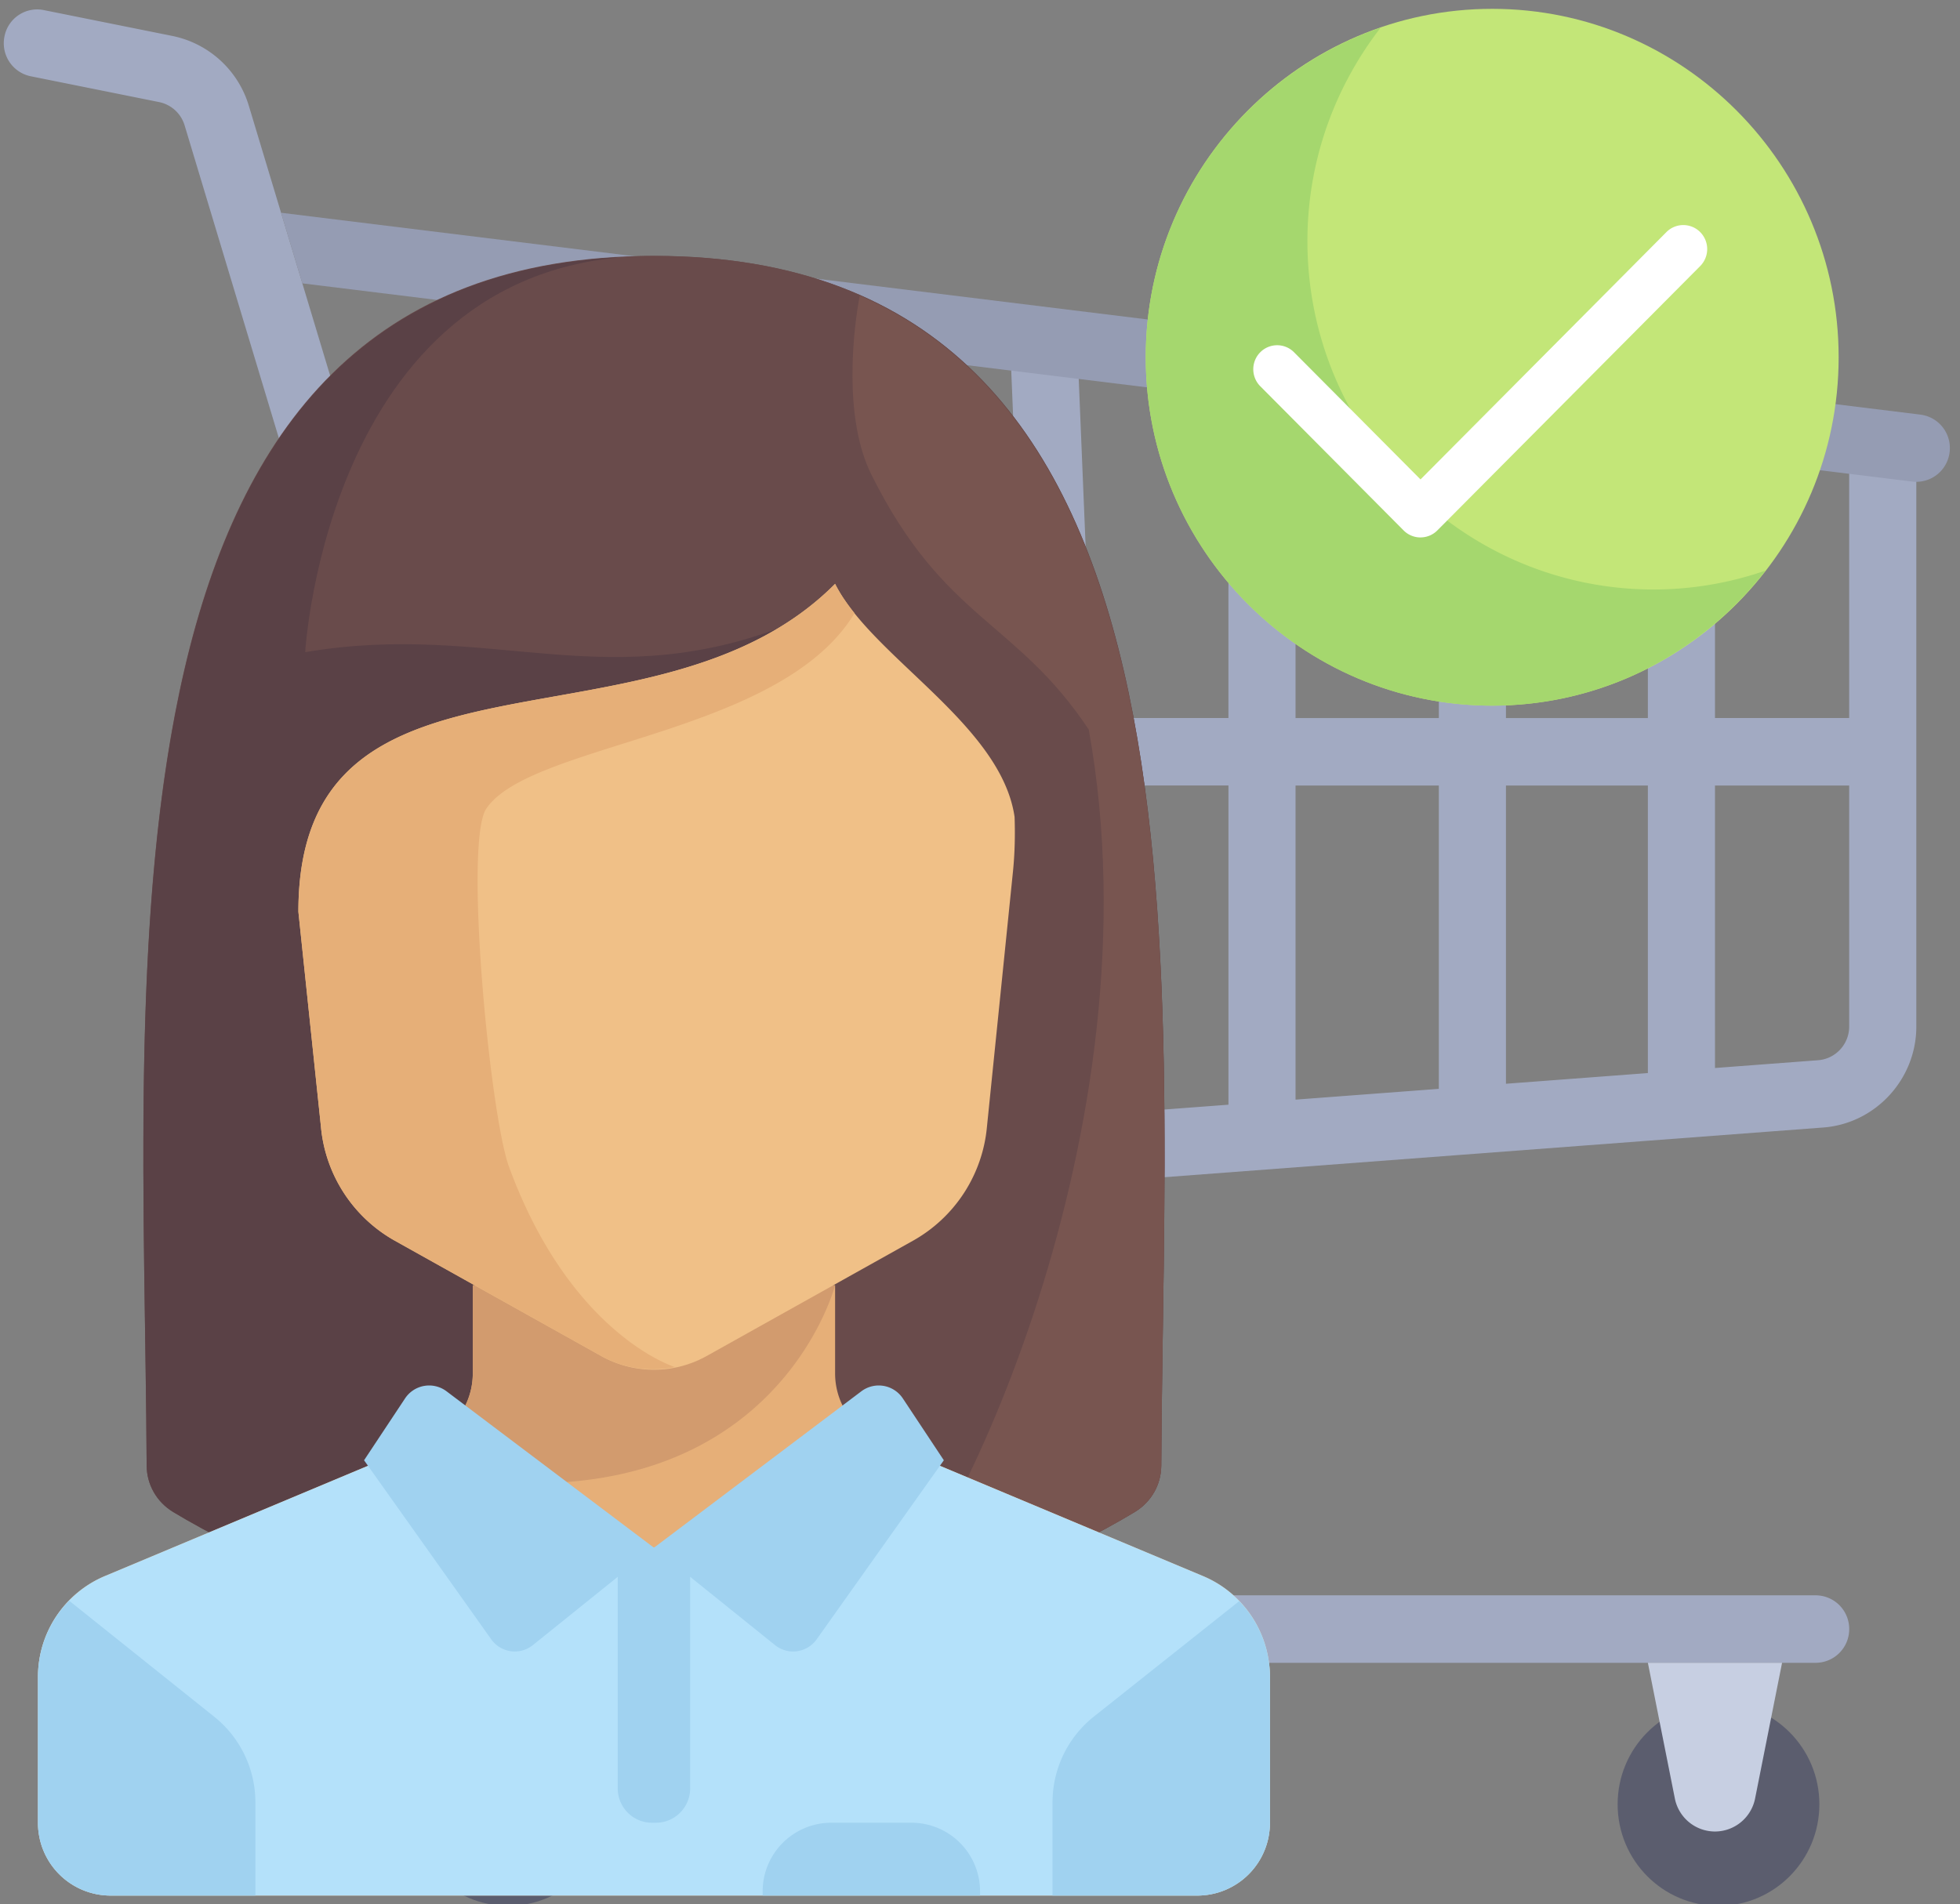 <svg xmlns="http://www.w3.org/2000/svg" viewBox="0 0 70.5 68.5" width="70.5" height="68.5"><rect x="0" y="0" width="70.5" height="68.5" fill="#808080" stroke="none"/><path d="M67.721 14.907a1.21 1.21 0 0 0-1.207 1.214v9.71h-4.827V15.363c0-.67-.54-1.214-1.207-1.214a1.21 1.21 0 0 0-1.207 1.214v10.47h-5.105v-11.33c0-.67-.54-1.213-1.207-1.213a1.21 1.21 0 0 0-1.207 1.214v11.329H46.6V13.49a1.21 1.21 0 0 0-1.207-1.214 1.21 1.21 0 0 0-1.207 1.214v12.341h-4.882l-.55-13.343a1.232 1.232 0 0 0-1.255-1.163 1.21 1.21 0 0 0-1.156 1.262l.545 13.244h-5.092l-1.85-14.656a1.21 1.21 0 0 0-1.35-1.051 1.213 1.213 0 0 0-1.045 1.357l1.812 14.35h-5.648l-3.353-15.633a1.206 1.206 0 1 0-2.36.513l3.243 15.12h-5.659L8.951 3.808a3.627 3.627 0 0 0-2.756-2.516L1.58.364a1.198 1.198 0 0 0-1.42.952 1.212 1.212 0 0 0 .946 1.428l4.615.928c.439.09.791.41.92.84l11.504 38.183-6.293 11.757a3.631 3.631 0 0 0 .078 3.594 3.589 3.589 0 0 0 3.11 1.775h50.268a1.21 1.21 0 0 0 1.207-1.214 1.21 1.21 0 0 0-1.207-1.214H15.04c-.62 0-.932-.414-1.036-.592a1.2 1.2 0 0 1-.026-1.198l6.218-11.616 45.382-3.424c1.879-.14 3.351-1.736 3.351-3.63V16.12a1.21 1.21 0 0 0-1.207-1.214zM20.32 41.542L16.318 28.26h5.448l2.78 12.964-4.226.318zm6.656-.502l-2.741-12.78h5.435l1.573 12.458-4.267.322zm6.678-.503l-1.55-12.277h4.884l.494 11.988-3.828.289zm10.533-.795l-4.297.324-.486-11.807h4.783v11.483zm7.567-.57l-5.154.388v-11.3h5.154v10.912zm7.519-.568l-5.105.385V28.26h5.105v10.345zm7.241-1.672c0 .632-.49 1.163-1.117 1.21l-3.71.28V28.26h4.827v8.672z" fill="#a2aac2"/><g fill="#5b5d6e" transform="matrix(.137 0 0 .138 .135 -.874)"><circle cx="132.414" cy="476.7" r="26.483"/><circle cx="450.208" cy="476.7" r="26.483"/></g><path d="M18.238 65.89a1.474 1.474 0 0 1-1.443-1.19l-.97-4.88h4.827l-.97 4.88a1.474 1.474 0 0 1-1.444 1.19zm43.449 0a1.474 1.474 0 0 1-1.444-1.19l-.97-4.88H64.1l-.97 4.88a1.475 1.475 0 0 1-1.443 1.19z" fill="#c7cfe2"/><path d="M69.074 14.916L10.11 7.654l.765 2.54 57.907 7.131a1.208 1.208 0 0 0 1.344-1.057 1.21 1.21 0 0 0-1.052-1.352z" fill="#959cb3"/><path d="M23.522 9.206c-20.63 0-18.342 25.232-18.247 43.517.003.69.363 1.313.95 1.67 2.287 1.386 8.565 4.626 17.297 4.626 8.733 0 15.011-3.24 17.297-4.626.588-.357.948-.98.951-1.67.094-18.285 2.381-43.517-18.248-43.517z" fill="#694b4b"/><path d="M22.193 9.258C3.007 10.34 5.183 34.845 5.275 52.723c.003.69.363 1.313.95 1.67 2.287 1.386 8.565 4.626 17.297 4.626l5.213-36.704" fill="#5a4146"/><path d="M23.522 9.206c-11.73 0-12.544 14.256-12.544 14.256 6.76-1.147 10.915 1.72 17.757-1.147L23.522 59.02c8.733 0 15.01-3.24 17.297-4.626.588-.357.948-.98.95-1.67.095-18.285 2.382-43.517-18.247-43.517z" fill="#694b4b"/><path d="M41.77 52.723c.08-15.712 1.767-36.538-10.845-42.092-.22 1.15-.619 4.358.417 6.44 2.606 5.244 5.213 5.244 7.82 9.177 2.606 14.419-4.98 29.724-7.5 31.807 4.464-1.068 7.664-2.758 9.156-3.662.589-.357.948-.98.952-1.67z" fill="#785550"/><path d="M43.272 56.7l-11.63-4.874a2.621 2.621 0 0 1-1.604-2.42v-3.168H17.006v3.168a2.622 2.622 0 0 1-1.605 2.42L3.771 56.7a3.933 3.933 0 0 0-2.405 3.63v5.243a2.614 2.614 0 0 0 2.606 2.622h39.1a2.614 2.614 0 0 0 2.606-2.622V60.33c0-1.588-.949-3.02-2.406-3.63z" fill="#e6af78"/><path d="M43.272 56.7l-11.244-4.712-8.506 3.692-8.506-3.692L3.772 56.7a3.933 3.933 0 0 0-2.406 3.63v5.243a2.614 2.614 0 0 0 2.607 2.622h39.099a2.614 2.614 0 0 0 2.607-2.622V60.33c0-1.588-.95-3.02-2.407-3.63z" fill="#b4e1fa"/><path d="M30.038 46.238H17.006v3.168a2.622 2.622 0 0 1-1.605 2.42l-1.816.761c13.9 3.565 16.453-6.349 16.453-6.349z" fill="#d29b6e"/><g fill="#a0d2f0"><path d="M7.718 61.77l-5.231-4.184a3.934 3.934 0 0 0-1.121 2.744v5.243a2.614 2.614 0 0 0 2.606 2.622h5.214v-3.354a3.94 3.94 0 0 0-1.468-3.07zm37.96 3.804V60.33c0-1.04-.413-2.009-1.104-2.728l-5.248 4.169a3.94 3.94 0 0 0-1.467 3.07v3.354h5.213a2.614 2.614 0 0 0 2.606-2.621zm-22.084 0h-.145c-.68 0-1.23-.555-1.23-1.239v-8.652h2.606v8.652c0 .684-.55 1.239-1.23 1.239z"/><path d="M23.522 55.68l-7.46-5.627a1.04 1.04 0 0 0-1.493.257l-1.474 2.224 4.573 6.44c.348.49 1.033.585 1.5.209l4.354-3.503zm0 0l7.46-5.627a1.04 1.04 0 0 1 1.493.257l1.474 2.224-4.573 6.44a1.038 1.038 0 0 1-1.5.209l-4.354-3.503z"/></g><path d="M30.038 21.004c-6.516 6.555-19.305 1.311-19.305 11.798l.81 7.724a5.244 5.244 0 0 0 2.66 4.11l7.42 4.146a3.89 3.89 0 0 0 3.798 0l7.42-4.147a5.245 5.245 0 0 0 2.66-4.109l.935-9.174c.066-.652.08-1.308.058-1.962-.487-3.337-5.152-5.764-6.456-8.386z" fill="#f0c087"/><path d="M10.733 32.802l.81 7.724a5.244 5.244 0 0 0 2.66 4.11l7.42 4.146c.82.458 1.76.577 2.654.399 0 0-3.742-1.14-5.968-7.203-.682-1.857-1.63-11.689-.815-12.89 1.61-2.375 10.59-2.622 13.243-7.028a7.444 7.444 0 0 1-.363-.491l-.029-.04a4.973 4.973 0 0 1-.307-.524c-6.516 6.554-19.305 1.31-19.305 11.797z" fill="#e6af78"/><path d="M32.79 65.574h-2.896a2.47 2.47 0 0 0-2.462 2.476v.146h7.82v-.146a2.468 2.468 0 0 0-2.462-2.476z" fill="#a0d2f0"/><path d="M53.673 25.386c-6.871 0-12.461-5.623-12.461-12.534 0-6.911 5.59-12.534 12.461-12.534s12.462 5.623 12.462 12.534c0 6.91-5.59 12.534-12.462 12.534z" fill="#c3e678"/><path d="M59.488 21.208c-6.87 0-12.461-5.623-12.461-12.534 0-2.893.989-5.552 2.632-7.676-4.905 1.686-8.447 6.357-8.447 11.854 0 6.91 5.59 12.534 12.461 12.534 3.995 0 7.548-1.909 9.83-4.858a12.32 12.32 0 0 1-4.015.68z" fill="#a5d76e"/><path d="M51.095 19.335a.854.854 0 0 1-.608-.253l-5.156-5.187a.868.868 0 0 1 0-1.222.856.856 0 0 1 1.215 0l4.549 4.575L59.94 8.35a.856.856 0 0 1 1.215 0 .868.868 0 0 1 0 1.222l-9.454 9.509a.854.854 0 0 1-.607.253z" fill="#fff"/></svg>
